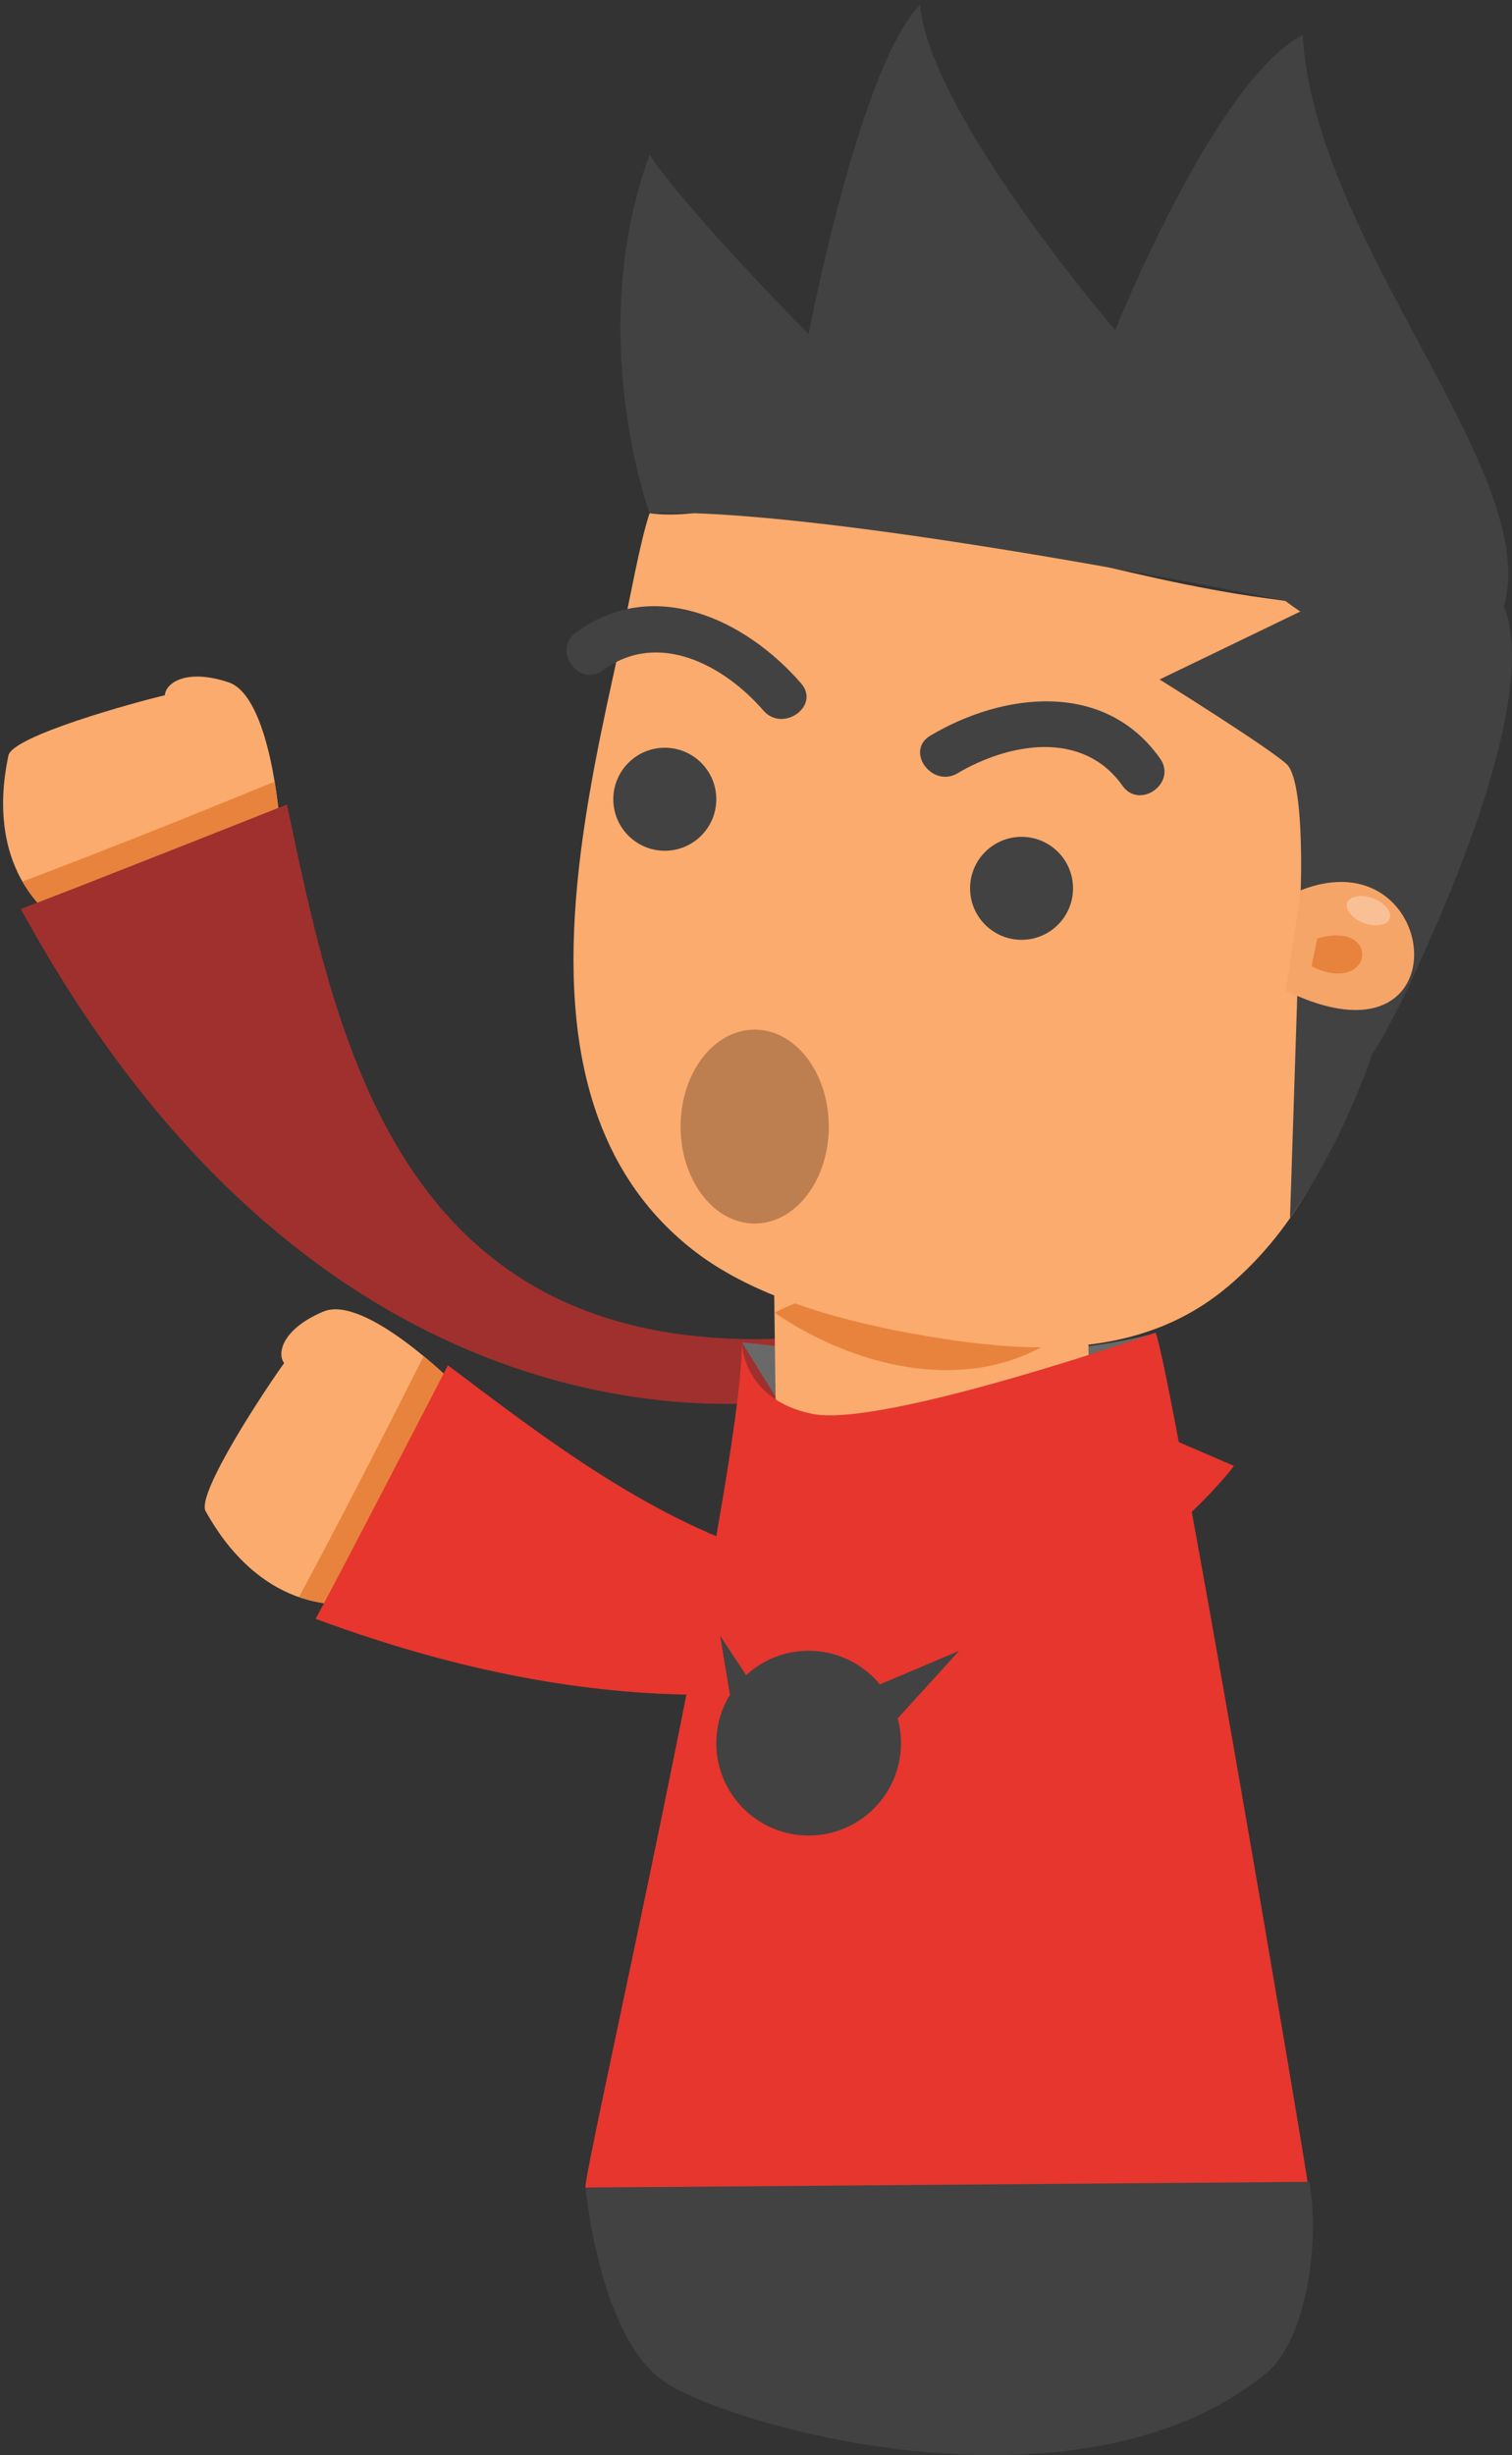 <?xml version="1.0" encoding="utf-8"?>
<!-- Generator: Adobe Illustrator 16.0.0, SVG Export Plug-In . SVG Version: 6.00 Build 0)  -->
<!DOCTYPE svg PUBLIC "-//W3C//DTD SVG 1.0//EN" "http://www.w3.org/TR/2001/REC-SVG-20010904/DTD/svg10.dtd">
<svg version="1.0" id="Layer_1" xmlns="http://www.w3.org/2000/svg" xmlns:xlink="http://www.w3.org/1999/xlink" x="0px" y="0px"
	 width="100.781px" height="163.595px" viewBox="0 0 100.781 163.595" enable-background="new 0 0 100.781 163.595"
	 xml:space="preserve">
<rect x="0" y="0" width="100.781" height="163.595" fill="#333333" stroke="none"/>
<g>
	<path fill="#FAAB6D" d="M18.639,54.778c0,0-0.588-8.386-3.419-9.319s-4.19,0.066-4.23,0.87c-1.94,0.452-10.167,2.707-10.43,4.019
		c-0.263,1.313-1.397,6.691,2.542,10.434L18.639,54.778z"/>
	<path fill="#E8833E" d="M1.502,58.74c0.407,0.709,0.924,1.399,1.6,2.041l15.537-6.003c0,0-0.082-1.174-0.333-2.691
		C14.567,53.619,7.267,56.574,1.502,58.74z"/>
	<path fill="#9F302E" d="M54.258,93.051c0,0-31.276,7.127-52.871-32.485c2.998-1.106,17.739-6.96,17.739-6.96
		c3.288,15.529,7.321,36.771,33.273,35.578L54.258,93.051z"/>
</g>
<path fill="#696969" d="M77.034,88.808c0,0-8.323,2.815-27.583,0.64l2.992,4.832l19.849-0.412L77.034,88.808z"/>
<rect x="51.719" y="85.608" transform="matrix(1 -0.013 0.013 1 -1.234 0.836)" fill="#FAAB6D" width="20.898" height="15.002"/>
<path fill="#E8833E" d="M51.644,87.469c0,0,5.24,3.914,11.651,3.828c6.411-0.085,9.245-4.107,9.245-4.107
	S58.663,83.646,51.644,87.469z"/>
<g>
	<path fill="#424242" d="M93.839,39.022c6.819-3.21,11.124,2.479,0.669,25.382c-8.605,18.852-4.166-4.679-4.166-4.679L93.839,39.022
		z"/>
	<path fill="#FAAB6D" d="M39.882,74.521c1.245,3.407,3.295,6.463,6.47,8.896c4.147,3.176,10.261,4.742,15.322,5.6
		c7.018,1.189,14.389,1.561,20.139-3.261c9.514-7.978,10.834-22.614,12.188-34.026c0.54-4.545,0.488-8.195,0.104-10.529
		c-2.813-0.387-5.626-0.774-8.436-1.162c-0.477-0.064-0.952-0.131-1.427-0.196c-9.381-1.294-18.762-4.588-28.144-5.88
		c-0.898-0.124-1.798-0.248-2.696-0.373c-3.368-0.464-6.736,1.072-10.105,0.607c-0.675,2.057-1.213,5.313-2.099,9.352
		C39.195,52.676,36.393,64.98,39.882,74.521z"/>
	<path fill="#424242" d="M95.435,52.443c0.54-4.545,1.204-9.629,0.818-11.962c-2.169-0.298-6.487,0.12-8.656-0.179l-10.306,4.975
		c0,0,7.236,4.507,8.463,5.636c1.228,1.13,0.943,8.411,0.943,8.411l-0.712,21.835C91.771,72.896,94.311,61.918,95.435,52.443z"/>
	<circle fill="#424242" cx="44.312" cy="53.258" r="3.432"/>
	<circle fill="#424242" cx="68.091" cy="59.193" r="3.431"/>
	<g>
		<path fill="#424242" d="M40.197,44.661c3.691-2.715,8.087-0.313,10.687,2.685c1.296,1.496,3.817-0.303,2.511-1.81
			c-3.706-4.273-9.854-7.175-15.008-3.386C36.781,43.332,38.589,45.844,40.197,44.661L40.197,44.661z"/>
	</g>
	<g>
		<path fill="#424242" d="M77.324,50.543c-3.692-5.224-10.444-4.412-15.309-1.527c-1.715,1.017,0.107,3.52,1.811,2.51
			c3.414-2.023,8.342-2.914,10.988,0.827C75.966,53.981,78.476,52.17,77.324,50.543L77.324,50.543z"/>
	</g>
	<g>
		<g>
			<path fill="#F6A569" d="M86.697,59.324c9.436-3.709,11.051,12.551-0.986,6.691L86.697,59.324z"/>
			<path fill="#E8833E" d="M87.802,62.535c4.338-1.277,3.763,3.895-0.389,1.854L87.802,62.535z"/>
		</g>
		
			<ellipse transform="matrix(0.937 0.349 -0.349 0.937 26.969 -28.036)" opacity="0.3" fill="#FFFFFF" cx="91.182" cy="60.722" rx="1.512" ry="0.877"/>
	</g>
	<ellipse fill="#BD7E50" cx="50.303" cy="75.069" rx="4.938" ry="6.46"/>
	<path fill="#424242" d="M43.297,34.195c0,0-4.371-11.906,0-23.884C46,14.334,53.898,22.254,53.898,22.254s3.422-17.92,7.428-21.92
		C62,7.666,74.333,22,74.333,22S80.992,5.334,86.829,2.334c0.838,14,15.979,29.187,13.408,38.093
		c-2.57,8.907-14.568-0.39-14.568-0.39S54.926,33.724,43.297,34.195z"/>
</g>
<path fill="#E6362D" d="M49.451,89.447c0.014,9.294-10.725,55.914-10.424,56.321l48.163-0.135
	c-0.216-1.8-9.056-53.905-10.156-56.826c0,0-18.223,6.369-22.903,5.405C49.451,93.25,49.451,89.447,49.451,89.447z"/>
<path fill="#424242" d="M39.027,145.769c0,0,0.908,9.922,5.226,12.917c4.321,2.994,28.016,9.754,40.418-0.772
	c2.601-2.685,3.259-8.871,2.599-12.528L39.027,145.769z"/>
<g>
	<path fill="#FAAB6D" d="M30.257,92.18c0,0-5.948-5.941-8.696-4.787c-2.749,1.154-3.118,2.8-2.621,3.433
		c-1.167,1.614-5.894,8.716-5.231,9.878c0.663,1.162,3.337,5.965,8.766,6.203L30.257,92.18z"/>
	<path fill="#E8833E" d="M19.928,106.416c0.771,0.268,1.615,0.449,2.546,0.49l7.783-14.727c0,0-0.833-0.832-2.019-1.812
		C26.424,93.978,22.855,100.999,19.928,106.416z"/>
	<path fill="#E6362D" d="M82.249,97.679c0,0-18.92,25.904-61.211,10.19c1.536-2.803,8.817-16.894,8.817-16.894
		c12.672,9.558,29.656,22.938,48.453,5.005L82.249,97.679z"/>
</g>
<circle fill="#424242" cx="53.899" cy="116.154" r="6.155"/>
<polygon fill="#424242" points="58.333,116.154 63.932,110 56.667,113.078 "/>
<polygon fill="#424242" points="50.803,113.244 48,109 49,115 "/>
</svg>
